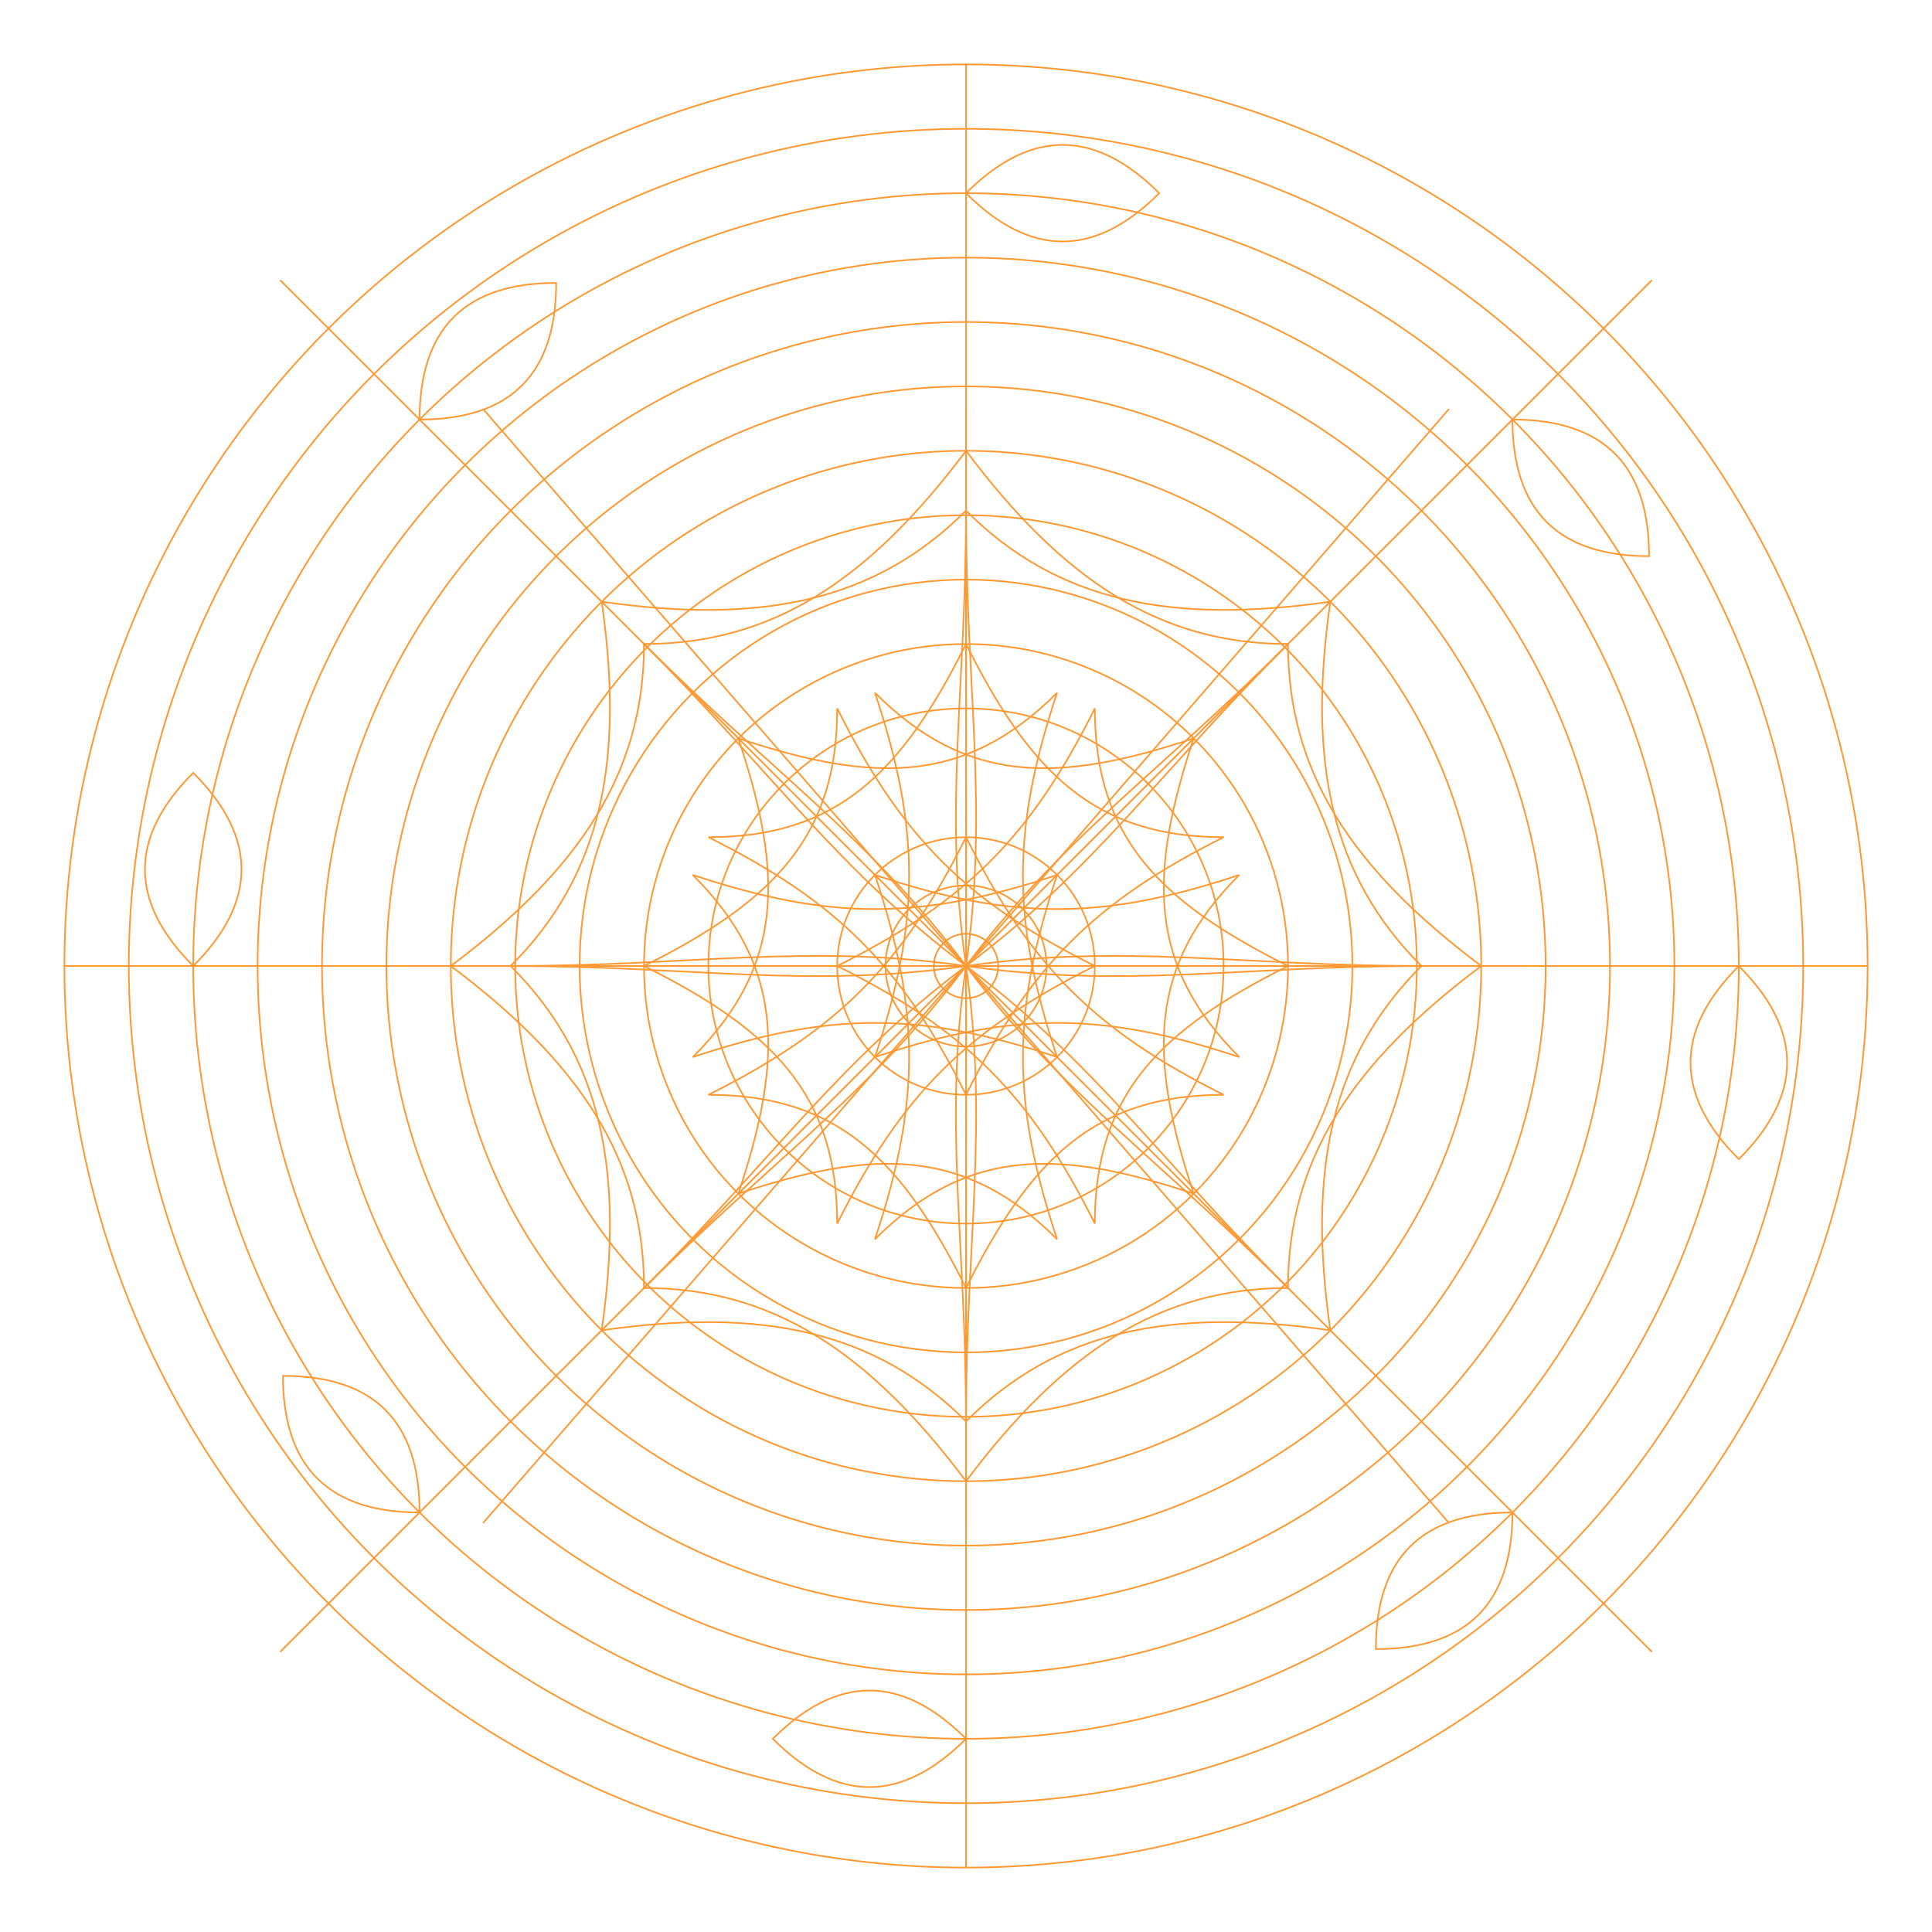 <?xml version="1.0" encoding="UTF-8"?>
<svg width="600" height="600" viewBox="0 0 600 600" xmlns="http://www.w3.org/2000/svg">
  <!-- Main background mandala - to be used in background patterns -->
  <g stroke="#FF993333" stroke-width="0.5" fill="none">
    <!-- Large circular structure -->
    <circle cx="300" cy="300" r="280" />
    <circle cx="300" cy="300" r="260" />
    <circle cx="300" cy="300" r="240" />
    <circle cx="300" cy="300" r="220" />
    <circle cx="300" cy="300" r="200" />
    <circle cx="300" cy="300" r="180" />
    <circle cx="300" cy="300" r="160" />
    <circle cx="300" cy="300" r="140" />
    <circle cx="300" cy="300" r="120" />
    <circle cx="300" cy="300" r="100" />
    <circle cx="300" cy="300" r="80" />
    
    <!-- Radial lines -->
    <g>
      <path d="M300,20 L300,580" />
      <path d="M20,300 L580,300" />
      <path d="M87,87 L513,513" />
      <path d="M87,513 L513,87" />
    </g>
    
    <!-- 30-degree radial lines -->
    <g>
      <path d="M300,300 L450,127" />
      <path d="M300,300 L473,300" />
      <path d="M300,300 L450,473" />
      <path d="M300,300 L300,473" />
      <path d="M300,300 L150,473" />
      <path d="M300,300 L127,300" />
      <path d="M300,300 L150,127" />
      <path d="M300,300 L300,127" />
    </g>
    
    <!-- Geometric patterns -->
    <g>
      <!-- Inner lotus petals -->
      <path d="M300,200 C320,240 340,260 380,260 C340,280 320,300 300,340 C280,300 260,280 220,260 C260,260 280,240 300,200" />
      <path d="M300,200 C320,240 340,260 380,260 C340,280 320,300 300,340 C280,300 260,280 220,260 C260,260 280,240 300,200" transform="rotate(45 300 300)" />
      <path d="M300,200 C320,240 340,260 380,260 C340,280 320,300 300,340 C280,300 260,280 220,260 C260,260 280,240 300,200" transform="rotate(90 300 300)" />
      <path d="M300,200 C320,240 340,260 380,260 C340,280 320,300 300,340 C280,300 260,280 220,260 C260,260 280,240 300,200" transform="rotate(135 300 300)" />
      <path d="M300,200 C320,240 340,260 380,260 C340,280 320,300 300,340 C280,300 260,280 220,260 C260,260 280,240 300,200" transform="rotate(180 300 300)" />
      <path d="M300,200 C320,240 340,260 380,260 C340,280 320,300 300,340 C280,300 260,280 220,260 C260,260 280,240 300,200" transform="rotate(225 300 300)" />
      <path d="M300,200 C320,240 340,260 380,260 C340,280 320,300 300,340 C280,300 260,280 220,260 C260,260 280,240 300,200" transform="rotate(270 300 300)" />
      <path d="M300,200 C320,240 340,260 380,260 C340,280 320,300 300,340 C280,300 260,280 220,260 C260,260 280,240 300,200" transform="rotate(315 300 300)" />
      
      <!-- Outer lotus petals -->
      <path d="M300,140 C330,180 360,200 400,200 C360,240 330,260 300,300 C270,260 240,240 200,200 C240,200 270,180 300,140" />
      <path d="M300,140 C330,180 360,200 400,200 C360,240 330,260 300,300 C270,260 240,240 200,200 C240,200 270,180 300,140" transform="rotate(45 300 300)" />
      <path d="M300,140 C330,180 360,200 400,200 C360,240 330,260 300,300 C270,260 240,240 200,200 C240,200 270,180 300,140" transform="rotate(90 300 300)" />
      <path d="M300,140 C330,180 360,200 400,200 C360,240 330,260 300,300 C270,260 240,240 200,200 C240,200 270,180 300,140" transform="rotate(135 300 300)" />
      <path d="M300,140 C330,180 360,200 400,200 C360,240 330,260 300,300 C270,260 240,240 200,200 C240,200 270,180 300,140" transform="rotate(180 300 300)" />
      <path d="M300,140 C330,180 360,200 400,200 C360,240 330,260 300,300 C270,260 240,240 200,200 C240,200 270,180 300,140" transform="rotate(225 300 300)" />
      <path d="M300,140 C330,180 360,200 400,200 C360,240 330,260 300,300 C270,260 240,240 200,200 C240,200 270,180 300,140" transform="rotate(270 300 300)" />
      <path d="M300,140 C330,180 360,200 400,200 C360,240 330,260 300,300 C270,260 240,240 200,200 C240,200 270,180 300,140" transform="rotate(315 300 300)" />
    </g>
    
    <!-- Ornate details -->
    <g>
      <path d="M300,60 C320,80 340,80 360,60 C340,40 320,40 300,60" />
      <path d="M300,60 C320,80 340,80 360,60 C340,40 320,40 300,60" transform="rotate(45 300 300)" />
      <path d="M300,60 C320,80 340,80 360,60 C340,40 320,40 300,60" transform="rotate(90 300 300)" />
      <path d="M300,60 C320,80 340,80 360,60 C340,40 320,40 300,60" transform="rotate(135 300 300)" />
      <path d="M300,60 C320,80 340,80 360,60 C340,40 320,40 300,60" transform="rotate(180 300 300)" />
      <path d="M300,60 C320,80 340,80 360,60 C340,40 320,40 300,60" transform="rotate(225 300 300)" />
      <path d="M300,60 C320,80 340,80 360,60 C340,40 320,40 300,60" transform="rotate(270 300 300)" />
      <path d="M300,60 C320,80 340,80 360,60 C340,40 320,40 300,60" transform="rotate(315 300 300)" />
    </g>
    
    <!-- Central decorative elements -->
    <g>
      <circle cx="300" cy="300" r="40" />
      <circle cx="300" cy="300" r="25" />
      <circle cx="300" cy="300" r="10" />
    </g>
  </g>
</svg>
